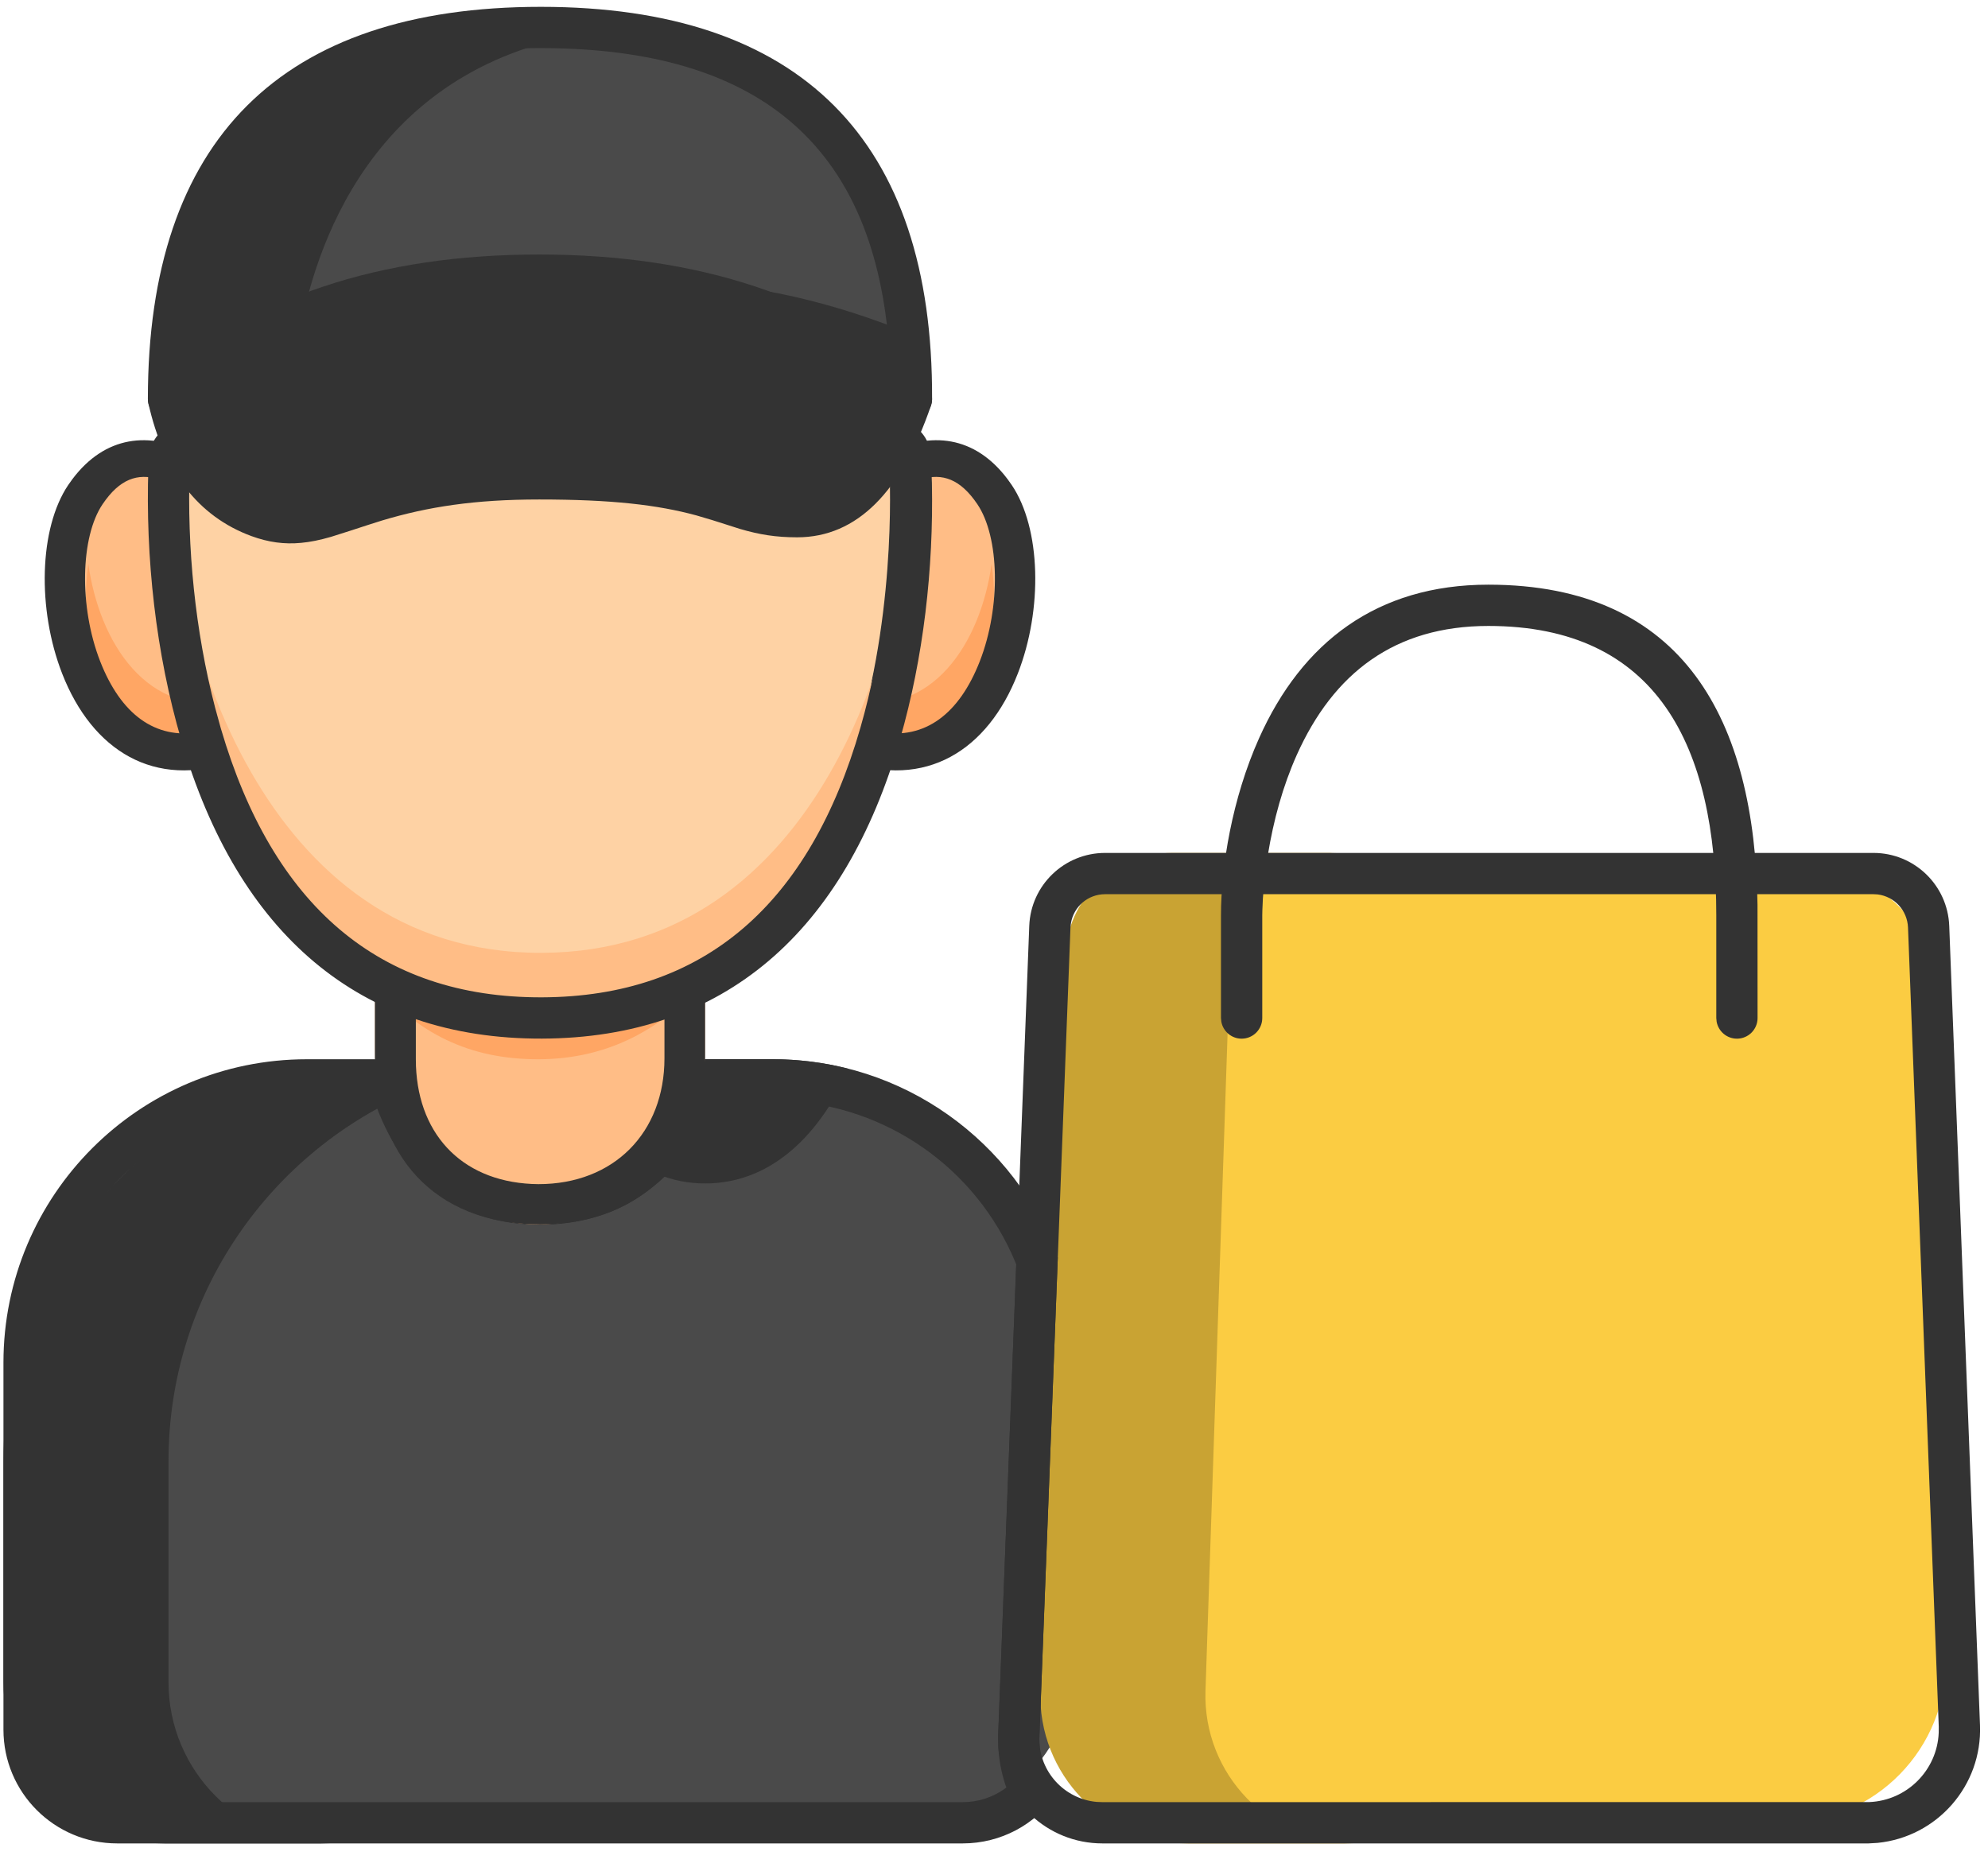 <svg width="34" height="32" viewBox="0 0 34 32" fill="none" xmlns="http://www.w3.org/2000/svg">
<path fill-rule="evenodd" clip-rule="evenodd" d="M0.377 24.853C0.377 21.333 3.23 18.48 6.75 18.48C6.75 18.48 7.419 20.687 9.235 20.687C11.051 20.687 12.058 18.48 12.058 18.48H13.578C16.247 18.48 18.411 20.645 18.411 23.314V26.802L18.376 28.474C18.345 29.974 17.12 31.173 15.62 31.173H3.135C1.612 31.173 0.377 29.939 0.377 28.416V24.853Z" fill="#4A4A4A"/>
<path fill-rule="evenodd" clip-rule="evenodd" d="M6.933 18.117C3.137 18.117 0.059 21.195 0.059 24.992V28.772C0.059 30.295 1.293 31.529 2.816 31.529H5.639C4.117 31.529 2.882 30.295 2.882 28.772V24.992C2.882 22.131 4.63 19.678 7.116 18.643C6.985 18.341 6.933 18.117 6.933 18.117ZM10.675 19.709C11.013 20.014 11.465 20.241 12.059 20.241C13.565 20.241 14.307 18.781 14.517 18.282C14.101 18.174 13.664 18.117 13.214 18.117H11.757C11.757 18.117 11.437 19.079 10.675 19.709Z" fill="#333333"/>
<path fill-rule="evenodd" clip-rule="evenodd" d="M18.944 16.731C18.98 15.743 19.792 14.961 20.78 14.961H31.173C32.172 14.961 32.988 15.758 33.011 16.757L33.279 28.353C33.314 29.9 32.07 31.174 30.522 31.174H21.034C19.602 31.174 18.455 29.985 18.508 28.553L18.944 16.731Z" fill="#FBCC42"/>
<path fill-rule="evenodd" clip-rule="evenodd" d="M20.053 14.588C19.062 14.588 18.249 15.374 18.216 16.364L17.794 28.917C17.745 30.345 18.89 31.529 20.319 31.529H23.143C21.714 31.529 20.569 30.345 20.617 28.917L21.039 16.364C21.073 15.374 21.885 14.588 22.876 14.588H20.053Z" fill="#C9A333"/>
<path fill-rule="evenodd" clip-rule="evenodd" d="M9.235 20.241C8.024 20.241 7.257 19.533 6.933 18.117H5.248C2.382 18.117 0.059 20.441 0.059 23.307V29.583C0.059 30.658 0.93 31.529 2.005 31.529H16.465C17.122 31.529 17.704 31.203 18.055 30.704C17.878 30.427 17.776 30.098 17.776 29.745C17.776 29.722 17.776 29.699 17.777 29.676L18.091 21.509C17.36 19.529 15.456 18.117 13.222 18.117H11.757C11.287 19.533 10.446 20.241 9.235 20.241ZM12.229 18.855L12.241 18.823H13.222L13.404 18.827C15.161 18.898 16.699 19.987 17.364 21.586L17.38 21.629L17.07 29.709L17.075 29.904C17.088 30.116 17.128 30.323 17.193 30.521L17.212 30.572L17.175 30.6C16.971 30.743 16.725 30.823 16.465 30.823H2.005L1.903 30.819C1.266 30.767 0.764 30.233 0.764 29.583V23.307L0.767 23.146C0.852 20.744 2.826 18.823 5.248 18.823H6.402L6.444 18.942C6.933 20.238 7.888 20.947 9.235 20.947C10.608 20.947 11.627 20.213 12.229 18.855Z" fill="#333333"/>
<path fill-rule="evenodd" clip-rule="evenodd" d="M33.337 15.835C33.31 15.139 32.738 14.588 32.041 14.588H18.9C18.203 14.588 17.63 15.139 17.603 15.835L17.07 29.711L17.073 29.862C17.134 30.793 17.908 31.529 18.854 31.529L31.956 31.529L32.111 31.52C33.128 31.419 33.903 30.542 33.863 29.508L33.337 15.835ZM18.9 15.294H32.041L32.113 15.298C32.397 15.333 32.62 15.569 32.632 15.863L33.158 29.535L33.157 29.637C33.13 30.276 32.616 30.797 31.966 30.822L18.854 30.823L18.755 30.819C18.206 30.769 17.775 30.307 17.775 29.745L18.308 15.863L18.316 15.791C18.361 15.508 18.606 15.294 18.9 15.294Z" fill="#333333"/>
<path d="M6.412 15.294V17.931C6.412 19.593 7.629 20.941 9.205 20.941C10.781 20.941 12.059 19.593 12.059 17.931V15.294C11.343 15.918 10.418 16.313 9.22 16.317C8.009 16.321 7.134 15.924 6.412 15.294Z" fill="#FFBD86"/>
<path d="M3.114 8.157C2.604 7.902 1.993 7.681 1.455 8.449C0.552 9.735 1.261 13.705 3.841 12.823C3.236 11.107 3.129 9.198 3.114 8.157Z" fill="#FFBD86"/>
<path d="M1.511 9.646C1.259 11.282 2.167 13.782 4.294 13.042C4.173 12.694 4.072 12.339 3.986 11.986C2.514 12.3 1.697 10.98 1.511 9.646Z" fill="#FFA664"/>
<path d="M6.412 16.822C7.134 17.658 8.009 18.123 9.22 18.117C10.418 18.112 11.343 17.587 12.059 16.759V15.294C11.344 16.121 10.418 16.645 9.22 16.651C8.009 16.656 7.134 16.193 6.412 15.357V16.822Z" fill="#FFA664"/>
<path fill-rule="evenodd" clip-rule="evenodd" d="M12.059 15.294V18.117C12.059 19.69 11.088 20.941 9.235 20.941C7.383 20.941 6.412 19.699 6.412 18.117V15.294L6.827 15.635C7.494 16.182 8.262 16.728 9.235 16.725C10.211 16.721 10.996 16.166 11.643 15.635L12.059 15.294ZM11.364 16.71L11.229 16.791C10.602 17.151 10.068 17.409 9.235 17.412C8.402 17.415 7.873 17.159 7.25 16.795L7.112 16.71V18.117C7.112 19.362 7.868 20.192 9.096 20.25L9.208 20.253C10.502 20.253 11.364 19.369 11.364 18.1V16.71Z" fill="#333333"/>
<path fill-rule="evenodd" clip-rule="evenodd" d="M1.064 11.523C0.634 10.422 0.667 9.036 1.167 8.295L1.239 8.194C1.796 7.454 2.556 7.367 3.314 7.759L3.485 7.848L3.497 8.391C3.544 9.847 3.756 11.328 4.2 12.636L4.294 12.914L3.995 13.02C2.642 13.5 1.579 12.84 1.064 11.523ZM2.807 8.412L2.802 8.226L2.723 8.199C2.35 8.084 2.044 8.196 1.755 8.623C1.376 9.183 1.348 10.377 1.714 11.313C2.065 12.21 2.648 12.654 3.419 12.522L3.443 12.517L3.429 12.475C3.04 11.196 2.852 9.793 2.807 8.412Z" fill="#333333"/>
<path d="M15.22 8.157C15.73 7.902 16.341 7.681 16.879 8.449C17.782 9.735 17.073 13.705 14.493 12.823C15.098 11.107 15.205 9.198 15.22 8.157Z" fill="#FFBD86"/>
<path d="M16.959 9.646C17.211 11.282 16.303 13.782 14.177 13.042C14.297 12.694 14.398 12.339 14.484 11.986C15.956 12.3 16.773 10.98 16.959 9.646Z" fill="#FFA664"/>
<path fill-rule="evenodd" clip-rule="evenodd" d="M17.406 11.523C17.837 10.422 17.804 9.036 17.303 8.295L17.231 8.194C16.674 7.454 15.915 7.367 15.156 7.759L14.985 7.848L14.974 8.391C14.926 9.847 14.714 11.328 14.271 12.636L14.176 12.914L14.475 13.02C15.828 13.5 16.892 12.84 17.406 11.523ZM15.663 8.412L15.668 8.226L15.747 8.199C16.12 8.084 16.426 8.196 16.715 8.623C17.094 9.183 17.122 10.377 16.756 11.313C16.405 12.21 15.822 12.654 15.051 12.522L15.027 12.517L15.041 12.475C15.43 11.196 15.618 9.793 15.663 8.412Z" fill="#333333"/>
<path d="M15.208 7.952C15.208 7.952 15.809 17.182 9.169 17.182C2.529 17.182 3.128 7.952 3.128 7.952C3.128 7.952 5.891 6.131 7.111 3.032C7.111 3.032 9.89 6.462 15.208 7.952Z" fill="#FED2A4"/>
<path d="M2.882 8.234C2.852 8.884 3.283 17.43 9.264 17.411C15.038 17.392 15.635 9.429 15.588 8.293C15.502 10.816 14.046 16.281 9.264 16.297C4.421 16.312 2.97 10.711 2.882 8.234Z" fill="#FFBD86"/>
<path fill-rule="evenodd" clip-rule="evenodd" d="M5.002 5.178C5.639 4.372 6.147 3.526 6.512 2.649L6.551 2.571C6.794 2.15 7.428 2.112 7.719 2.524C7.745 2.562 7.802 2.635 7.874 2.722L7.968 2.833C8.101 2.987 8.251 3.149 8.417 3.316C9.065 3.969 9.838 4.589 10.72 5.153C12.11 6.041 13.679 6.725 15.416 7.185C15.694 7.258 15.899 7.493 15.92 7.789L15.938 8.259C15.968 9.732 15.793 11.251 15.394 12.639C14.445 15.941 12.385 17.754 9.268 17.764C6.146 17.773 4.071 15.968 3.101 12.661C2.665 11.174 2.485 9.536 2.538 7.985L2.546 7.819C2.559 7.621 2.662 7.441 2.826 7.326C2.859 7.303 2.921 7.256 2.994 7.198L3.11 7.106C3.232 7.007 3.358 6.899 3.489 6.783C4.028 6.302 4.539 5.763 5.002 5.178ZM7.152 2.946L7.028 3.232C6.651 4.059 6.156 4.856 5.555 5.616C5.067 6.233 4.528 6.802 3.959 7.31C3.82 7.433 3.685 7.548 3.553 7.655L3.432 7.752L3.249 7.891L3.244 8.013C3.197 9.366 3.337 10.792 3.68 12.107L3.778 12.462C4.665 15.486 6.482 17.066 9.266 17.058C12.045 17.049 13.848 15.463 14.716 12.444C15.094 11.128 15.261 9.679 15.232 8.28L15.216 7.861L14.822 7.753C13.315 7.317 11.931 6.715 10.678 5.958L10.34 5.748C9.414 5.157 8.601 4.504 7.916 3.814C7.739 3.635 7.577 3.461 7.431 3.291L7.273 3.101L7.152 2.946Z" fill="#333333"/>
<path fill-rule="evenodd" clip-rule="evenodd" d="M2.882 6.823C2.882 6.823 5.76 4.816 9.235 4.816C12.711 4.816 15.588 6.823 15.588 6.823C15.588 6.823 15.616 0.47 9.249 0.47C2.882 0.47 2.882 6.823 2.882 6.823Z" fill="#4A4A4A"/>
<path fill-rule="evenodd" clip-rule="evenodd" d="M5.129 5.664C3.759 6.211 2.882 6.823 2.882 6.823C2.882 6.823 2.882 0.47 9.249 0.47C9.624 0.47 9.976 0.492 10.308 0.533C6.537 1.004 5.445 3.979 5.129 5.664ZM10.294 4.877C13.276 5.211 15.588 6.823 15.588 6.823C15.588 6.823 15.59 6.352 15.464 5.666C14.352 5.22 12.913 4.816 11.353 4.816C10.993 4.816 10.639 4.838 10.294 4.877Z" fill="#333333"/>
<path fill-rule="evenodd" clip-rule="evenodd" d="M2.529 6.823C2.529 2.393 4.81 0.117 9.249 0.117C13.689 0.117 15.96 2.394 15.941 6.825C15.94 7.109 15.62 7.275 15.386 7.113C13.527 5.816 11.48 5.17 9.235 5.17C6.99 5.17 4.943 5.816 3.084 7.113C2.85 7.276 2.529 7.108 2.529 6.823ZM15.208 5.973C14.962 2.575 13.079 0.89 9.468 0.825L9.249 0.823C5.494 0.823 3.532 2.508 3.266 5.975L3.254 6.157L3.465 6.029C5.143 5.039 6.965 4.517 8.925 4.468L9.235 4.464C11.313 4.464 13.239 4.986 15.005 6.029L15.219 6.159L15.208 5.973Z" fill="#333333"/>
<path fill-rule="evenodd" clip-rule="evenodd" d="M2.882 6.823C2.882 6.823 3.236 8.401 4.422 8.837C5.608 9.273 6.052 8.189 9.221 8.189C12.39 8.189 12.367 8.837 13.633 8.837C14.899 8.837 15.588 6.823 15.588 6.823C15.588 6.823 13.207 4.705 9.221 4.705C5.235 4.705 2.882 6.823 2.882 6.823Z" fill="#333333"/>
<path fill-rule="evenodd" clip-rule="evenodd" d="M2.646 6.561C4.284 5.087 6.481 4.353 9.221 4.353C11.96 4.353 14.166 5.086 15.823 6.559C15.929 6.654 15.968 6.803 15.922 6.937C15.419 8.407 14.659 9.19 13.633 9.19C13.27 9.19 12.987 9.144 12.654 9.046C12.614 9.034 12.51 9.001 12.397 8.964C12.322 8.94 12.243 8.915 12.176 8.894L11.909 8.815C11.245 8.635 10.466 8.543 9.221 8.543C8.12 8.543 7.319 8.667 6.532 8.903C6.42 8.937 6.169 9.019 5.995 9.076L5.661 9.182C5.467 9.238 5.31 9.27 5.149 9.285C4.864 9.312 4.592 9.276 4.3 9.169C3.387 8.833 2.798 8.062 2.538 6.9C2.51 6.776 2.551 6.646 2.646 6.561ZM14.994 6.787C13.579 5.684 11.757 5.108 9.516 5.061L9.221 5.058C6.844 5.058 4.933 5.636 3.474 6.786L3.277 6.947L3.316 7.082C3.534 7.773 3.901 8.223 4.421 8.456L4.544 8.506C4.737 8.577 4.904 8.599 5.083 8.583C5.224 8.569 5.377 8.533 5.601 8.462C5.603 8.462 5.619 8.457 5.644 8.448C5.775 8.405 6.171 8.275 6.328 8.227L6.542 8.166C7.327 7.95 8.147 7.837 9.221 7.837C10.613 7.837 11.478 7.95 12.241 8.175L12.303 8.194L12.854 8.369C13.125 8.449 13.342 8.484 13.633 8.484C14.232 8.484 14.734 8.026 15.132 7.038L15.173 6.931L14.994 6.787Z" fill="#333333"/>
<path d="M25.455 10C28.805 10 30.013 12.327 30.058 15.475L30.059 17.412C30.059 17.607 29.901 17.765 29.706 17.765C29.533 17.765 29.389 17.64 29.359 17.475L29.353 17.412V15.657C29.353 12.758 28.343 10.706 25.455 10.706C23.852 10.706 22.805 11.513 22.177 12.915C21.942 13.441 21.781 14.023 21.684 14.621C21.626 14.981 21.596 15.319 21.59 15.56L21.588 15.657V17.412C21.588 17.607 21.43 17.765 21.235 17.765C21.062 17.765 20.918 17.64 20.888 17.475L20.882 17.412V15.657C20.882 14.827 21.071 13.659 21.533 12.627C22.266 10.988 23.548 10 25.455 10Z" fill="#333333"/>
</svg>
